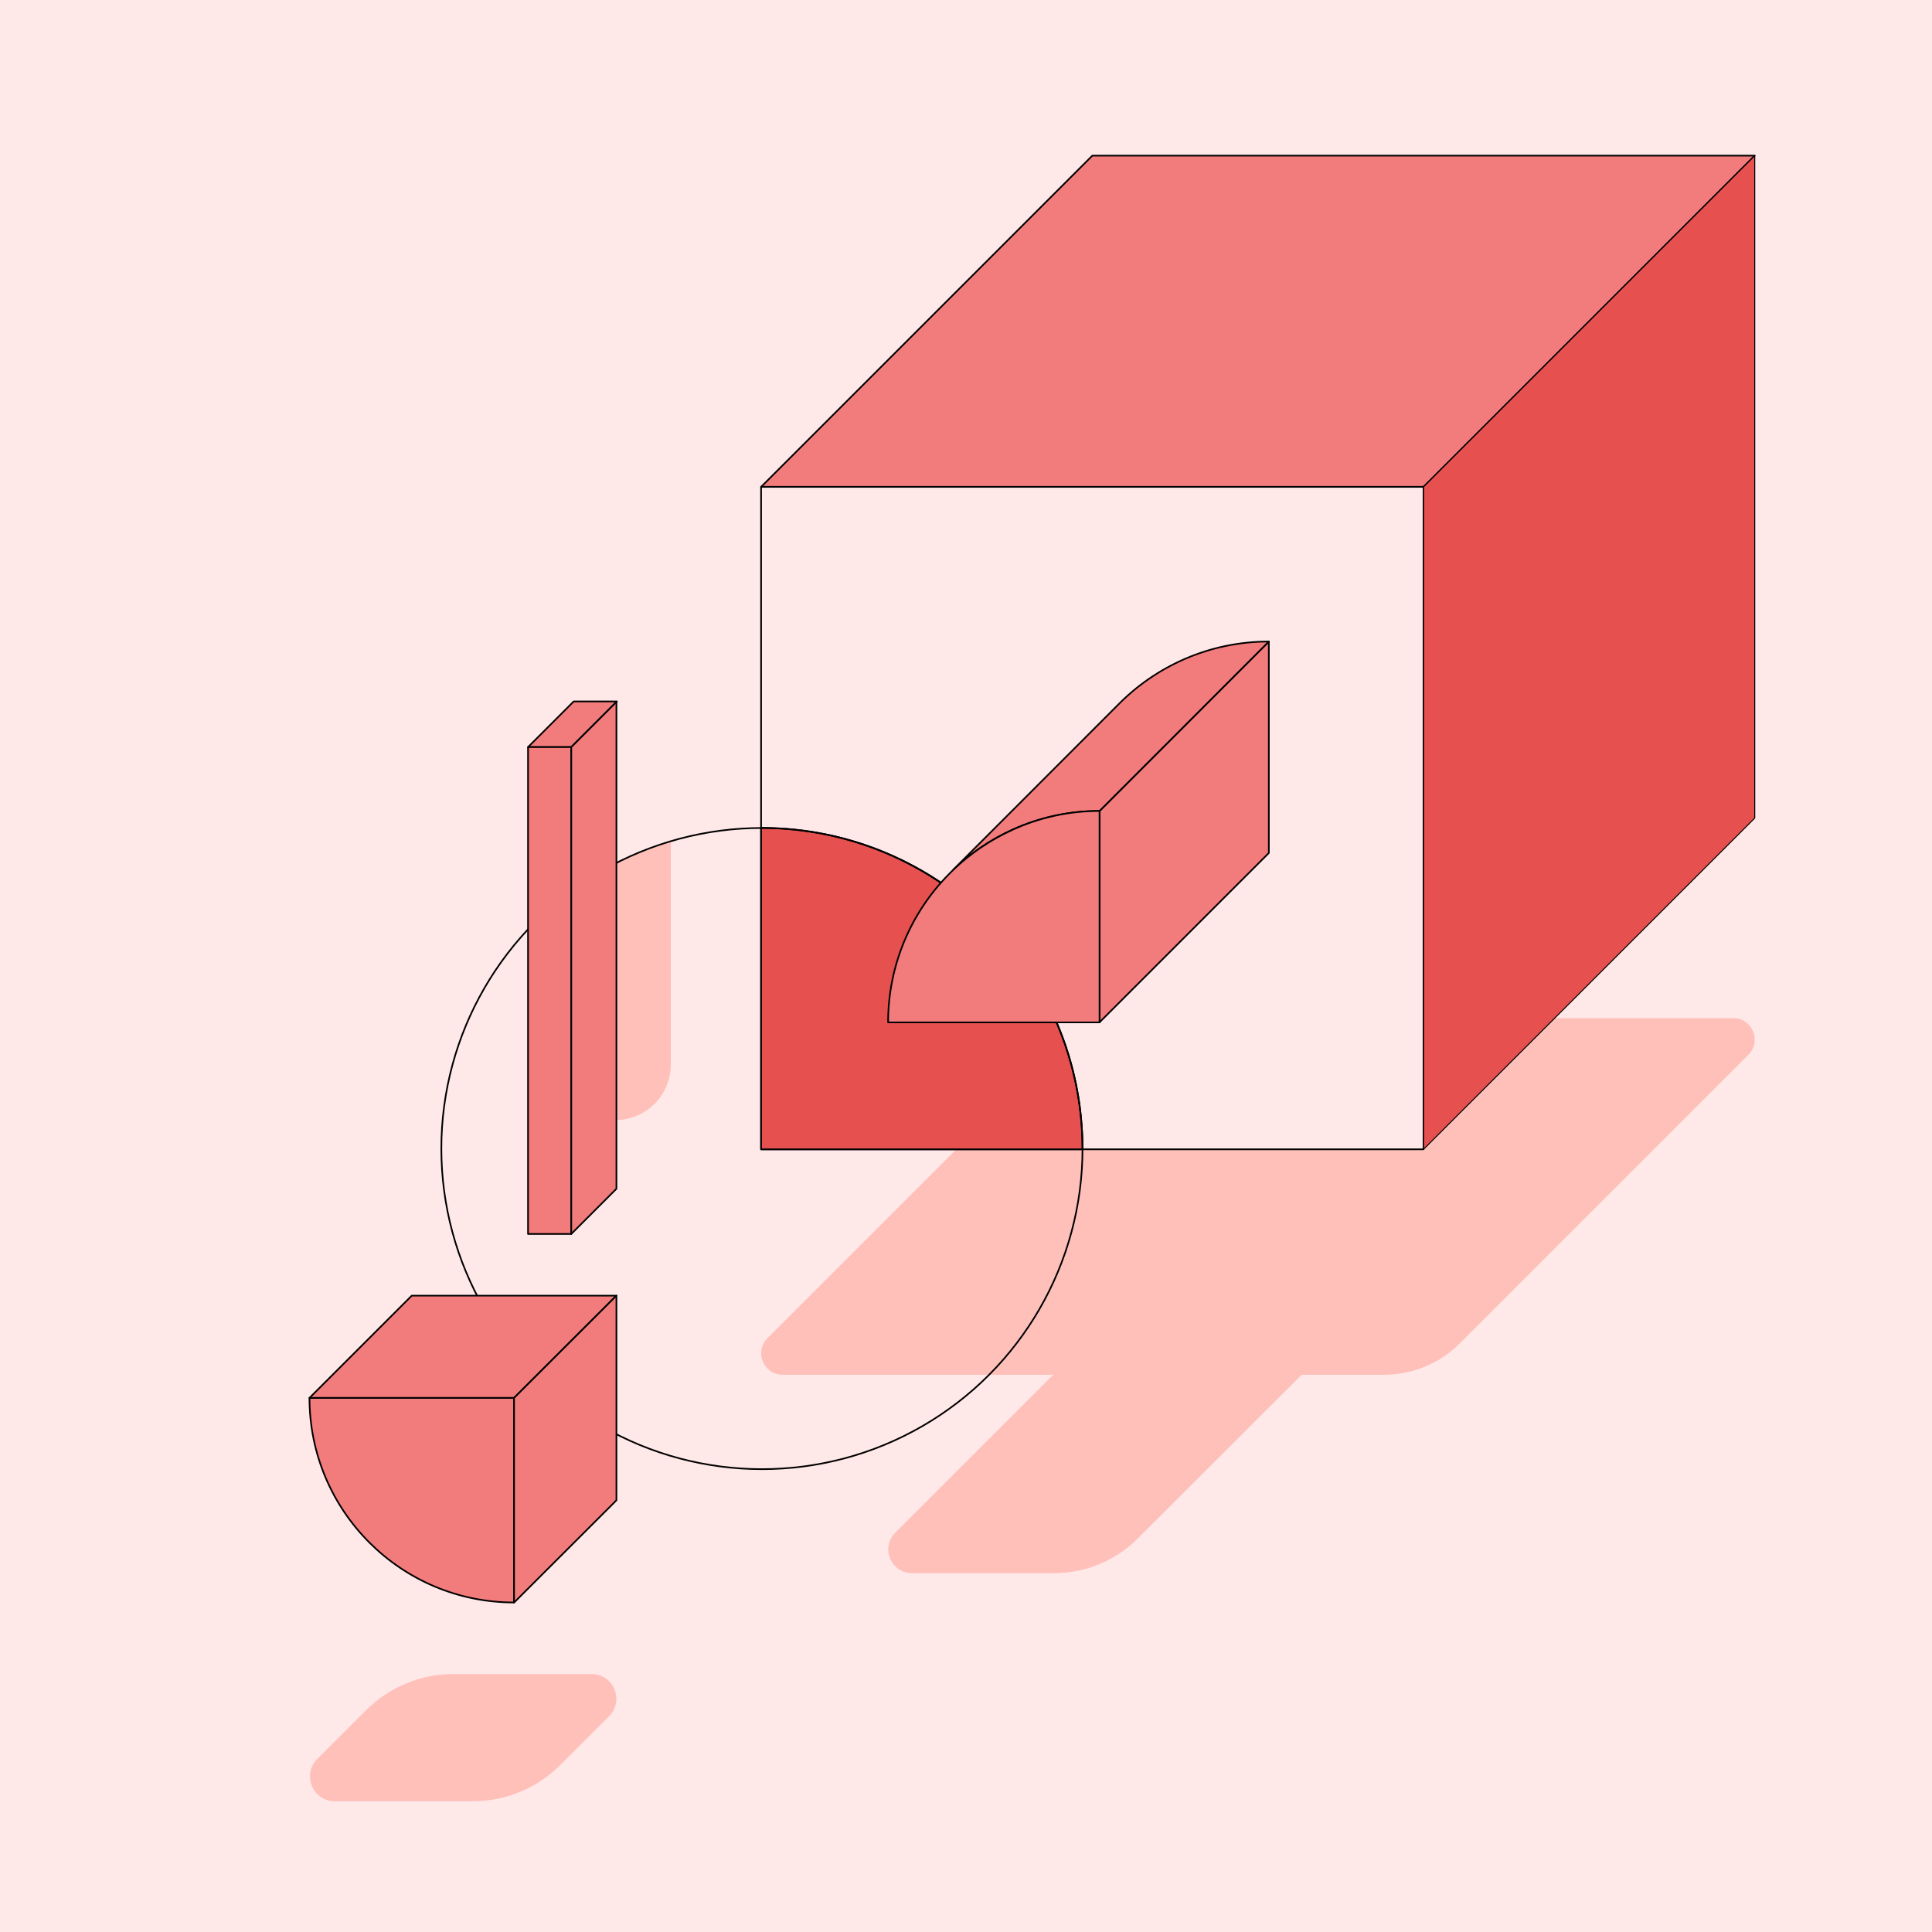 <?xml version="1.0" encoding="utf-8"?>
<!-- Generator: Adobe Illustrator 27.3.1, SVG Export Plug-In . SVG Version: 6.00 Build 0)  -->
<svg version="1.1" id="Layer_1" xmlns="http://www.w3.org/2000/svg" xmlns:xlink="http://www.w3.org/1999/xlink" x="0px" y="0px"
	 viewBox="0 0 1600 1600" style="enable-background:new 0 0 1600 1600;" xml:space="preserve">
<style type="text/css">
	.st0{fill:#FFE8E8;}
	.st1{fill:#FFC0BA;}
	.st2{fill:#F27B7B;stroke:#000000;stroke-width:1.362;stroke-linejoin:round;stroke-miterlimit:10;}
	.st3{fill:#FFE8E8;stroke:#000000;stroke-width:1.362;stroke-linejoin:round;stroke-miterlimit:10;}
	.st4{fill:#E6504F;stroke:#000000;stroke-width:0.836;stroke-linejoin:round;stroke-miterlimit:10;}
	.st5{fill:#E6504F;stroke:#000000;stroke-width:1.362;stroke-linejoin:round;stroke-miterlimit:10;}
	.st6{fill:none;stroke:#000000;stroke-width:1.362;stroke-linejoin:round;stroke-miterlimit:10;}
</style>
<g>
	<rect x="-2.1" y="-2.1" class="st0" width="1604.1" height="1604.1"/>
	<g>
		<path class="st1" d="M1448,873.5l-239,239c-16.6,16.6-39.2,26-62.7,26H648.1c-15.8,0-23.7-19.1-12.5-30.3l239-239
			c16.6-16.6,39.2-26,62.7-26h498.2C1451.2,843.2,1459.1,862.3,1448,873.5z"/>
		<path class="st1" d="M504.4,1421.3l-40.5,40.5c-19.2,19.2-45.2,29.9-72.3,29.9H277.2c-18.2,0-27.3-22-14.5-34.9l40.5-40.5
			c19.2-19.2,45.2-29.9,72.3-29.9H490C508.2,1386.4,517.3,1408.4,504.4,1421.3z"/>
		<path class="st1" d="M1078.5,1138l-205.4-0.4l-131.7,131.7c-12.4,12.4-3.6,33.5,13.9,33.5h117.7c26,0,51-10.3,69.4-28.8
			L1078.5,1138z"/>
		<path class="st1" d="M555.5,881.6V696.4l-54.3,20.5l-37.6,24.7v140c0,25.4,20.6,46,46,46h0C535,927.6,555.5,907,555.5,881.6z"/>
		<polygon class="st2" points="1453.2,128.9 1178.9,403.2 630.3,403.2 904.6,128.9 		"/>
		<rect x="630.3" y="403.2" class="st3" width="548.6" height="548.6"/>
		<polygon class="st4" points="1453.2,128.9 1453.2,677.5 1178.9,951.8 1178.9,403.2 		"/>
		<path class="st5" d="M896.5,951.8c-83.3,0-266.2,0-266.2,0s0-149.9,0-266.2C777.3,685.6,896.5,804.8,896.5,951.8z"/>
		<circle class="st6" cx="631" cy="951.2" r="265.5"/>
		<polygon class="st2" points="510.5,1073 425.7,1157.7 256.3,1157.7 341,1073 		"/>
		<path class="st2" d="M425.7,1157.7v169.4h0c-93.6,0-169.4-75.9-169.4-169.4v0H425.7z"/>
		<polygon class="st2" points="510.5,1073 510.5,1242.5 425.7,1327.2 425.7,1157.7 		"/>
		<polygon class="st2" points="510.9,580.9 473.1,618.7 437.3,618.7 475.1,580.9 		"/>
		<rect x="437.3" y="618.7" class="st2" width="35.8" height="403.2"/>
		<polygon class="st2" points="510.5,581.3 510.5,984.5 473.1,1021.9 473.1,618.7 		"/>
		<polygon class="st2" points="1050.8,531.3 1050.8,706.4 910.6,846.6 910.6,671.6 		"/>
		<path class="st2" d="M1050.8,531.3L910.6,671.6c-25.7,0-50.1,5.5-72.1,15.5v0c-18.1,8.2-34.6,19.4-48.9,33l135.8-135.9
			C957.2,551.6,1001.7,531.3,1050.8,531.3z"/>
		<path class="st2" d="M910.6,671.6v175.1H735.5c0-47.8,19.2-91.2,50.3-122.7l1-1c0.9-0.9,1.9-1.9,2.8-2.8
			c14.3-13.6,30.8-24.8,48.9-33v0C860.5,677.1,884.9,671.6,910.6,671.6z"/>
	</g>
</g>
</svg>
